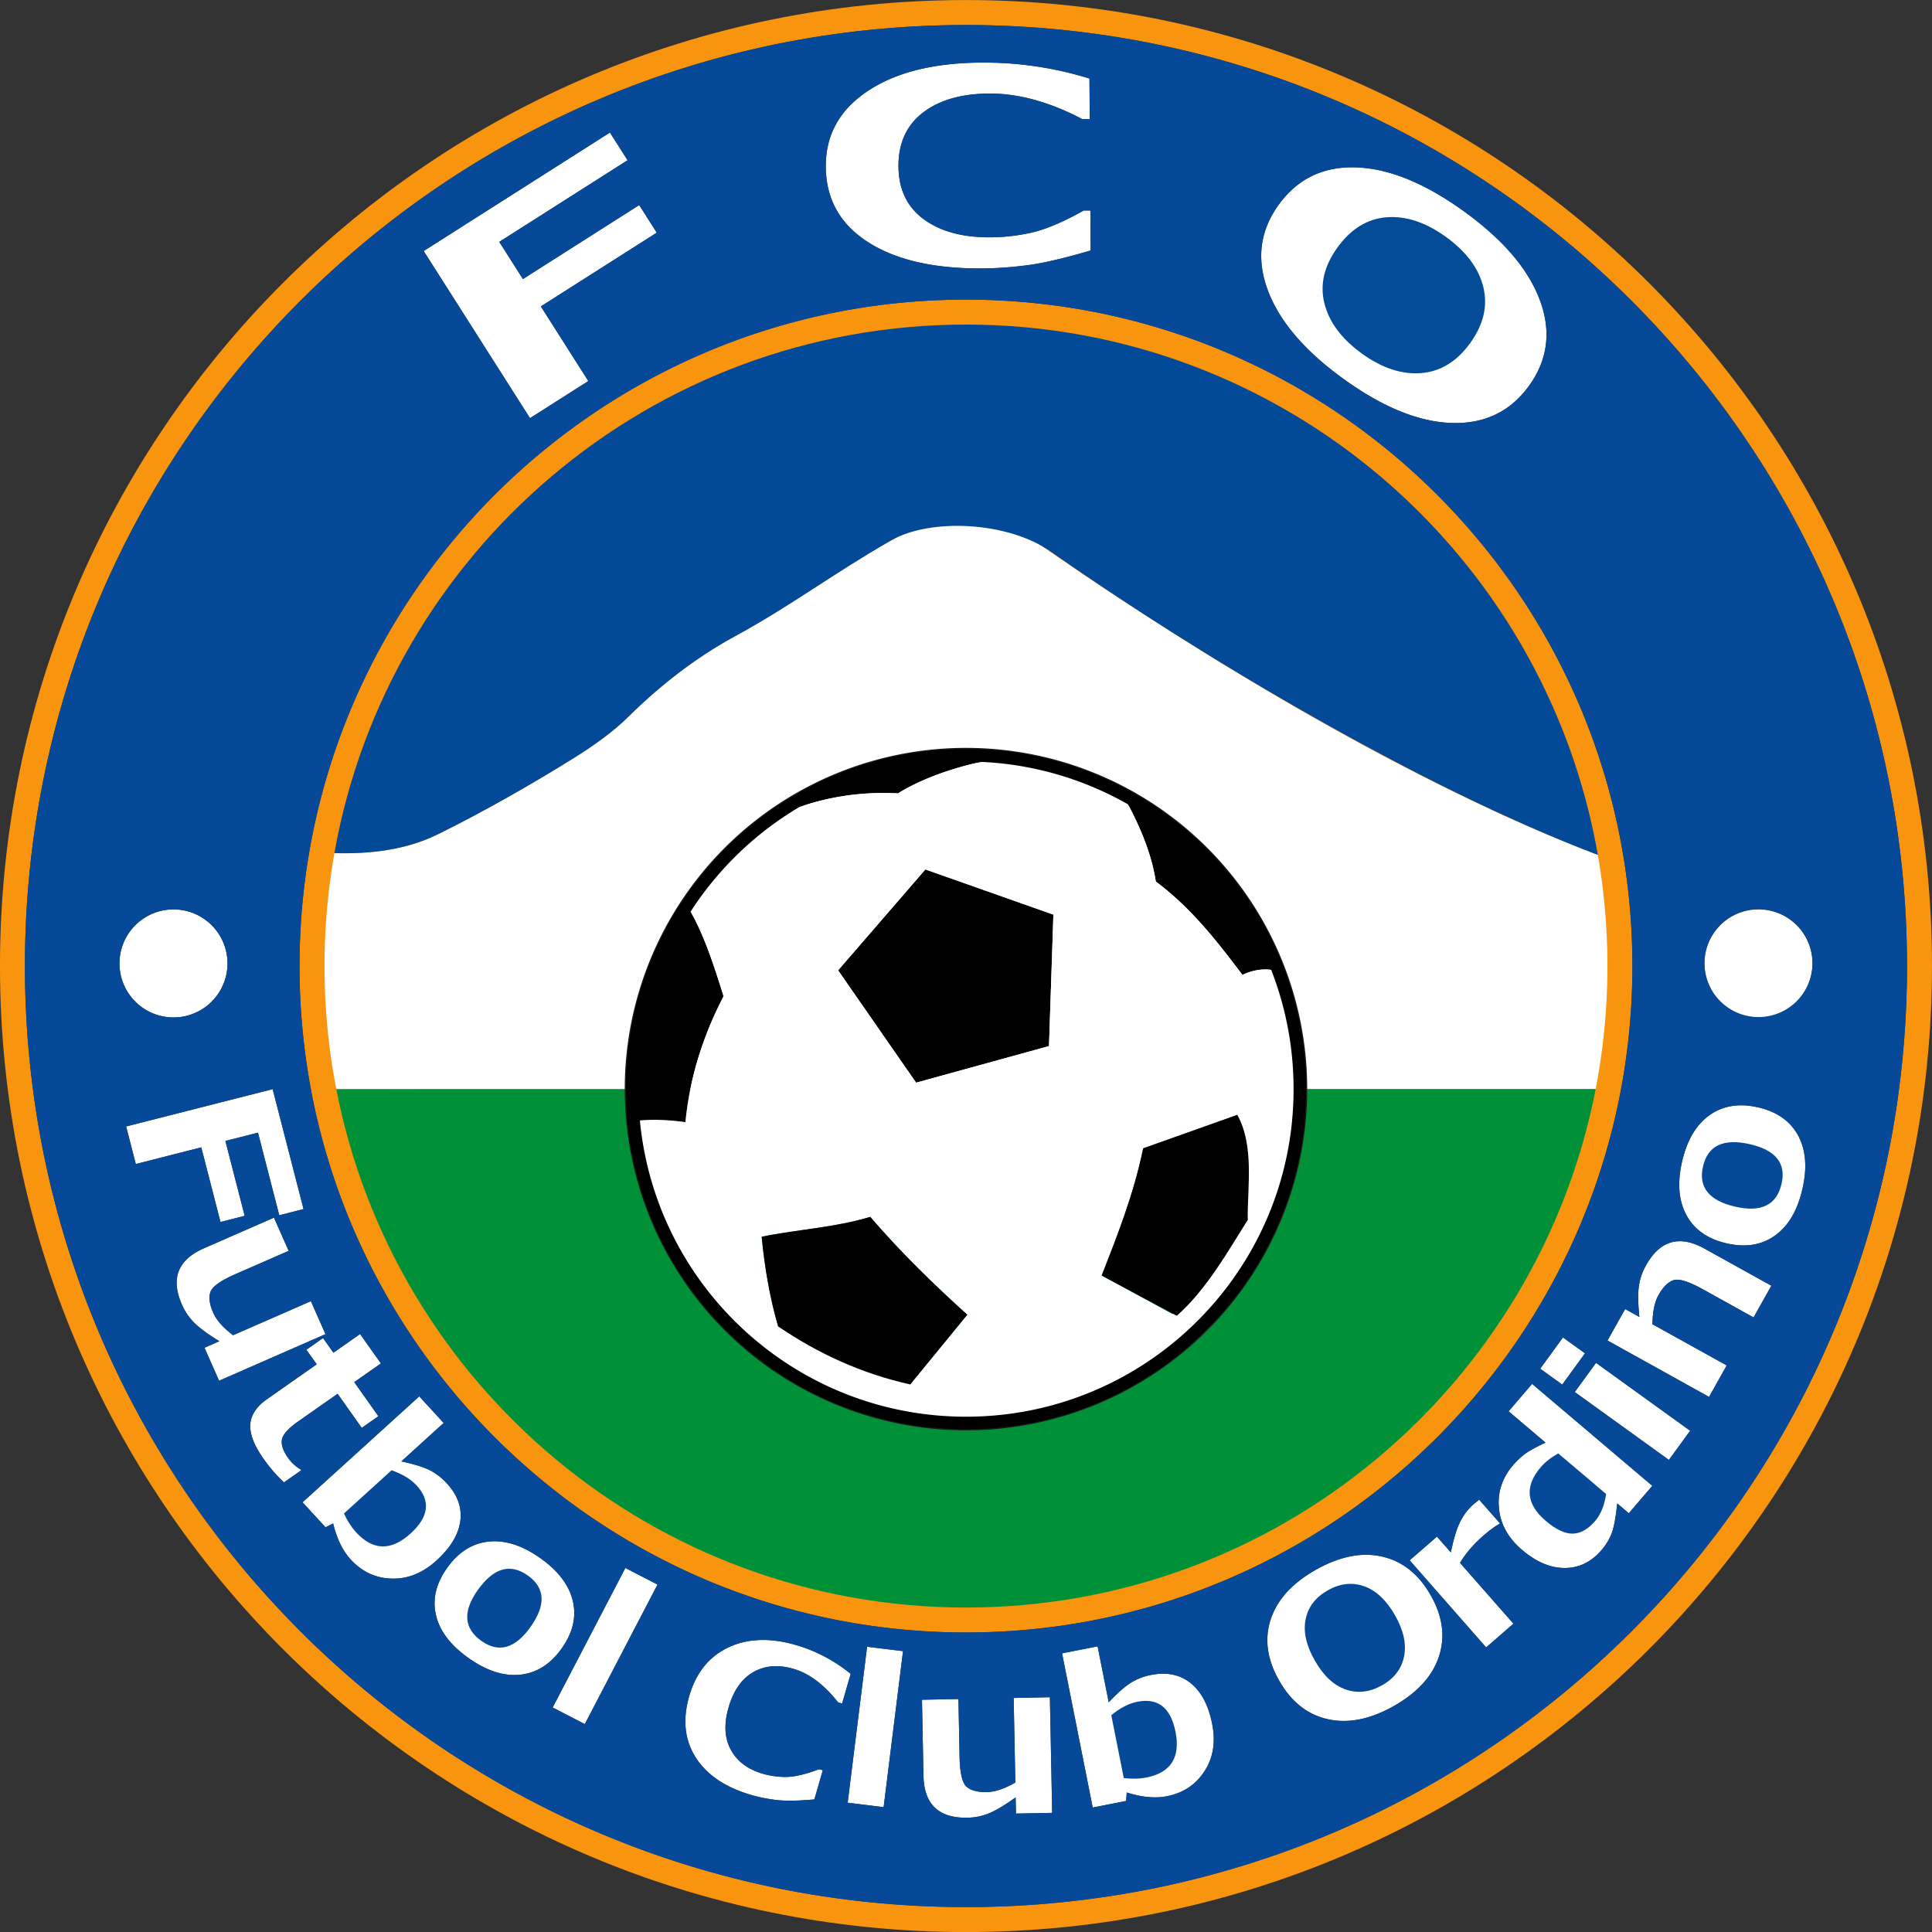 <svg xmlns="http://www.w3.org/2000/svg" viewBox="209.89 333.19 175.5 175.5"><rect x="209.89" y="333.19" width="175.5" height="175.5" fill="#333333" stroke="none"/><path d="M297.638 508.695a87.75 87.75 0 0 1-87.75-87.75 87.75 87.75 0 1 1 87.75 87.75" style="fill:none"/><path d="M297.638 506.427a85.48 85.48 0 0 1-85.483-85.482 85.482 85.482 0 1 1 85.483 85.482" style="fill:none"/><path d="M297.638 481.482a60.54 60.54 0 0 1-60.538-60.537 60.538 60.538 0 1 1 60.538 60.537" style="fill:none"/><path d="M297.638 479.215c-32.182 0-58.27-26.089-58.27-58.27s26.088-58.27 58.27-58.27c32.181 0 58.27 26.088 58.27 58.27 0 32.181-26.089 58.27-58.27 58.27z" style="fill:none;stroke:#000;stroke-width:.567;stroke-linecap:butt;stroke-linejoin:miter;stroke-dasharray:none"/><path d="m240.44 432.128 114.397-.008" style="fill:none;stroke:#1b1918;stroke-width:.567;stroke-linecap:butt;stroke-linejoin:miter;stroke-dasharray:none"/><path d="M240.269 410.683c4.848-27.287 28.689-48.008 57.369-48.008 28.737 0 52.615 20.802 57.397 48.17.574 3.28.873 6.655.873 10.1 0 3.822-.368 7.558-1.07 11.174-5.213 26.836-28.84 47.096-57.2 47.096-28.357 0-51.983-20.256-57.198-47.087a58.6 58.6 0 0 1-1.072-11.183c0-3.502.309-6.93.9-10.262m0 0c4.848-27.287 28.689-48.008 57.369-48.008 28.737 0 52.615 20.802 57.397 48.17.574 3.28.873 6.655.873 10.1 0 3.822-.368 7.558-1.07 11.174-5.213 26.836-28.84 47.096-57.2 47.096-28.357 0-51.983-20.256-57.198-47.087a58.6 58.6 0 0 1-1.072-11.183c0-3.502.309-6.93.9-10.262m-3.169 10.262c0 33.434 27.104 60.537 60.538 60.537s60.537-27.103 60.537-60.537-27.103-60.538-60.537-60.538-60.538 27.104-60.538 60.538" style="fill:#f9940e;fill-rule:evenodd"/><path d="m240.44 432.128 114.397-.008a58.6 58.6 0 0 0 1.07-11.175c0-3.444-.298-6.82-.872-10.1-16.453-6.247-35.327-17.509-51.282-28.585-3.813-2.648-7.923-2.646-11.672-.657-5.476 2.907-10.222 6.556-15.492 9.423-3.583 1.948-6.845 4.535-9.586 7.242-1.445 1.428-3.142 2.625-4.852 3.697-3.753 2.354-8.597 5.117-12.586 7.06-2.782 1.356-6.034 1.762-9.296 1.659-.592 3.33-.901 6.76-.901 10.261 0 3.825.369 7.564 1.072 11.183z" style="fill:#fff;fill-rule:evenodd"/><path d="M240.44 432.128c5.215 26.831 28.841 47.087 57.198 47.087 28.36 0 51.987-20.26 57.2-47.096z" style="fill:#009038;fill-rule:evenodd"/><path d="M297.639 463.014a30.89 30.89 0 0 1-30.891-30.89 30.89 30.89 0 1 1 30.89 30.89z" style="fill:none;stroke:#1b1918;stroke-width:.216;stroke-linecap:butt;stroke-linejoin:miter;stroke-dasharray:none"/><path d="M297.639 461.88a29.757 29.757 0 0 1-29.757-29.757 29.757 29.757 0 1 1 29.757 29.757z" style="fill:none;stroke:#000;stroke-width:.216;stroke-linecap:butt;stroke-linejoin:miter;stroke-dasharray:none"/><path d="m293.95 412.167 11.63 4.105-.4 11.944-12.072 3.324-7.087-10.207zM288.94 443.729c2.83 3.287 5.797 6.163 8.815 8.887l-5.183 6.332c-3.934-1.483-8.155-2.904-11.996-5.274-.757-2.572-1.232-5.402-1.496-8.139 3.326-.676 6.722-.849 9.86-1.806M323.227 444.016l-6.814 8.547-6.447-3.505c1.44-3.688 2.901-7.358 3.768-11.554l8.545-3.037c1.55 2.8.712 6.304.948 9.549M272.623 416.002c1.304 2.263 2.233 5.258 2.999 7.685-1.887 3.63-3.082 7.432-3.469 11.437-1.39-.183-2.7-.274-4.137-.153M312.357 406.256c1.185 2.257 2.15 4.565 2.523 7.01 3.28 2.453 5.601 5.492 7.875 8.484.775-.388 1.785-.587 2.607-.46M282.515 406.49c2.89-.992 5.875-1.394 8.952-1.23 2.05-1.293 5.016-2.333 7.573-2.861" style="fill:none"/><path d="M282.515 406.49a29.6 29.6 0 0 1 15.124-4.124q.705 0 1.401.033c4.83.224 9.357 1.599 13.317 3.857a29.86 29.86 0 0 1 13.005 15.034 29.7 29.7 0 0 1 2.034 10.833c0 16.435-13.323 29.757-29.757 29.757-15.474 0-28.19-11.81-29.623-26.91a30 30 0 0 1-.134-2.847 29.6 29.6 0 0 1 4.74-16.121 29.9 29.9 0 0 1 9.893-9.511m15.124-5.258c-17.061 0-30.891 13.83-30.891 30.891 0 17.06 13.83 30.891 30.89 30.891s30.892-13.83 30.892-30.89-13.83-30.891-30.891-30.891" style="fill:#000;fill-rule:evenodd"/><path d="M297.639 402.366a29.6 29.6 0 0 0-15.124 4.125c2.89-.993 5.875-1.395 8.952-1.23 2.05-1.295 5.016-2.334 7.573-2.862a30 30 0 0 0-1.401-.033M275.622 423.687c-.766-2.427-1.695-5.422-3-7.686a29.6 29.6 0 0 0-4.74 16.122q0 1.44.134 2.848c1.438-.121 2.747-.03 4.137.153.387-4.005 1.582-7.807 3.469-11.437M286.021 421.333l7.087 10.207 12.072-3.324.4-11.944-11.63-4.105zM314.88 413.266c3.28 2.453 5.601 5.492 7.875 8.484.775-.388 1.785-.587 2.607-.46a29.86 29.86 0 0 0-13.005-15.035c1.185 2.258 2.15 4.566 2.523 7.01" style="fill:#000;fill-rule:evenodd"/><path d="M309.967 449.058c1.439-3.688 2.9-7.358 3.768-11.554l8.544-3.037c1.55 2.8.712 6.304.947 9.549l-6.813 8.547zm-4.387-32.786-.4 11.944-12.072 3.324-7.087-10.207 7.929-9.166zm-14.113-11.011c-3.077-.165-6.062.237-8.952 1.23a29.9 29.9 0 0 0-9.892 9.51c1.304 2.264 2.233 5.259 2.999 7.686-1.887 3.63-3.082 7.432-3.469 11.437-1.39-.183-2.7-.274-4.137-.153 1.434 15.098 14.149 26.91 29.623 26.91 16.434 0 29.757-13.323 29.757-29.758 0-3.822-.72-7.475-2.034-10.833-.822-.127-1.832.072-2.607.46-2.274-2.992-4.594-6.031-7.875-8.484-.372-2.445-1.338-4.753-2.523-7.01a29.6 29.6 0 0 0-13.317-3.857c-2.557.528-5.523 1.568-7.573 2.862m-2.527 38.468c2.83 3.287 5.797 6.163 8.815 8.887l-5.183 6.332c-3.934-1.483-8.155-2.904-11.996-5.274-.757-2.572-1.232-5.402-1.496-8.139 3.326-.676 6.722-.849 9.86-1.806" style="fill:#fff;fill-rule:evenodd"/><path d="M297.755 452.616c-3.018-2.724-5.985-5.6-8.815-8.887-3.138.957-6.534 1.13-9.86 1.806.264 2.737.74 5.567 1.496 8.14 3.503 2.407 7.612 4.315 11.996 5.273zM313.735 437.504c-.868 4.196-2.33 7.866-3.769 11.554l6.822 3.655c2.721-2.4 4.65-5.872 6.438-8.697-.01-3.173.603-6.749-.947-9.549z" style="fill:#000;fill-rule:evenodd"/><path d="M240.269 410.683c3.262.104 6.514-.302 9.296-1.657 3.989-1.944 8.833-4.707 12.586-7.061 1.71-1.073 3.406-2.27 4.852-3.697 2.741-2.708 6.003-5.294 9.586-7.242 5.27-2.868 10.016-6.517 15.492-9.423 3.75-1.99 7.858-1.99 11.672.656 15.955 11.077 34.829 22.339 51.282 28.586" style="fill:none"/><path d="M267.003 398.268c2.741-2.708 6.003-5.294 9.586-7.242 5.27-2.868 8.93-5.694 14.237-8.738 3.623-2.078 10.644-1.704 14.495.997 13.123 9.205 33.26 21.313 49.714 27.56-4.782-27.368-28.66-48.17-57.397-48.17-28.68 0-52.521 20.72-57.37 48.008 3.263.104 6.515-.302 9.297-1.658 3.989-1.943 8.833-4.706 12.586-7.06 1.71-1.073 3.406-2.27 4.852-3.697" style="fill:#024997;fill-rule:evenodd"/><path d="M225.15 425.586a4.906 4.906 0 0 1-4.382-5.38 4.906 4.906 0 1 1 4.382 5.38M369.127 425.586a4.906 4.906 0 0 1-4.382-5.38 4.906 4.906 0 1 1 4.382 5.38M331.91 367.593c-3.535-2.559-5.817-5.242-6.86-8.054q-1.562-4.22.994-7.75 2.57-3.55 7.05-3.393 4.482.156 9.809 4.012 5.317 3.849 6.877 8.073t-1.004 7.766q-2.542 3.51-7.03 3.364-4.486-.146-9.837-4.018" style="fill:#fff;fill-rule:evenodd"/><path d="M341.251 354.72c-1.835-1.329-3.637-1.929-5.393-1.796-1.758.136-3.244 1.048-4.467 2.738q-1.831 2.524-1.195 5.082c.425 1.706 1.56 3.227 3.395 4.556q2.745 1.987 5.38 1.782 2.638-.203 4.461-2.718 1.828-2.523 1.204-5.085-.624-2.558-3.385-4.559" style="fill:#044b98;fill-rule:evenodd"/><path d="M308.961 355.942q-3.608 1.063-5.732 1.338-2.13.279-4.108.293-6.584.045-10.386-2.392c-2.53-1.621-3.812-3.903-3.831-6.838q-.03-4.321 3.791-6.872c2.54-1.7 5.983-2.567 10.32-2.596 3.357-.023 6.64.46 9.841 1.45l.025 3.688-.662.005q-4.49-2.356-8.484-2.331c-2.545.017-4.56.605-6.033 1.756q-2.219 1.727-2.195 4.869c.014 2.074.778 3.675 2.292 4.79 1.52 1.114 3.538 1.663 6.063 1.646a17.2 17.2 0 0 0 3.86-.458c1.252-.302 2.786-.956 4.61-1.975l.605-.004zM266.897 347.748l-11.654 7.413 2.148 3.378 10.564-6.72 1.594 2.507-10.53 6.698 4.313 6.781-5.298 3.37-9.657-15.182 16.919-10.762zM373.618 441.201q-.673 2.933-2.492 4.226-1.815 1.296-4.384.71-2.578-.588-3.652-2.554-1.07-1.969-.403-4.87.672-2.923 2.494-4.222 1.824-1.3 4.403-.712 2.567.585 3.636 2.542c.715 1.306.846 2.93.398 4.88" style="fill:#fff;fill-rule:evenodd"/><path d="M364.589 439.146q-.654 2.84 2.945 3.66 3.53.801 4.19-2.08.646-2.797-2.884-3.601-3.6-.818-4.251 2.021" style="fill:#054998;fill-rule:evenodd"/><path d="m370.797 449.982-1.614 2.881-4.595-2.55q-1.93-1.072-2.672-.834-.745.241-1.372 1.36-.521.93-.549 2.64l6.745 3.744-1.601 2.86-9.225-5.122 1.602-2.859 1.291.717c-.122-1.244-.137-2.19-.037-2.84q.15-.973.638-1.846 1.912-3.412 5.329-1.515zM363.421 463.156l-1.93 2.651-8.552-6.167 1.93-2.65zM353.869 456.124l-2.068 2.84-2-1.443 2.066-2.84zM359.984 468.16l-2.134 2.492-1.054-.894q-.2 1.935-.51 2.735a5.3 5.3 0 0 1-.92 1.507q-1.385 1.615-3.324 1.623-1.944.007-3.872-1.628-1.915-1.625-2.118-3.8t1.273-3.898q.528-.615 1.083-1.03.558-.409 1.872-1.034l-3.352-2.842 2.135-2.492z" style="fill:#fff;fill-rule:evenodd"/><path d="m355.79 468.904-4.352-3.689q-.994.558-1.593 1.258-2.225 2.597.483 4.893c.91.77 1.72 1.152 2.431 1.137q1.067-.02 2.045-1.165.74-.86.985-2.434" style="fill:#054998;fill-rule:evenodd"/><path d="m346.143 471.567-.083.072q-.595.328-1.433 1.057-1.316 1.143-2.112 2.461l4.853 5.526-2.478 2.155-6.948-7.912 2.478-2.154 1.261 1.436q.378-1.859.85-2.795.475-.936 1.185-1.552.187-.162.539-.444z" style="fill:#fff;fill-rule:evenodd"/><path d="M336.495 488.166c-2.14 1.209-4.131 1.605-5.982 1.195q-2.777-.615-4.421-3.494-1.653-2.895-.773-5.579.881-2.683 4.104-4.506 3.218-1.818 5.996-1.2 2.78.62 4.429 3.508 1.635 2.864.759 5.554-.875 2.692-4.112 4.522" style="fill:#fff;fill-rule:evenodd"/><path d="M330.504 477.653c-1.11.628-1.784 1.507-2.013 2.63-.229 1.127.05 2.375.838 3.754q1.175 2.06 2.804 2.624 1.63.563 3.298-.38 1.66-.938 2.003-2.627.342-1.69-.827-3.742-1.176-2.058-2.804-2.631-1.627-.572-3.3.372" style="fill:#054998;fill-rule:evenodd"/><path d="m312.245 496.017-.064.77-3.03.596-2.785-14.008 3.229-.634 1.01 5.08q1.21-1.281 2.033-1.786a5.5 5.5 0 0 1 1.813-.696q2.148-.424 3.598.744 1.449 1.166 1.951 3.695.493 2.474-.696 4.306-1.186 1.834-3.418 2.272c-1.066.21-2.28.094-3.641-.339" style="fill:#fff;fill-rule:evenodd"/><path d="m310.838 488.996 1.135 5.714q1.141.127 2.036-.05 3.357-.658 2.662-4.156-.653-3.285-3.464-2.73-1.144.223-2.37 1.222" style="fill:#054998;fill-rule:evenodd"/><path d="m305.468 497.868-3.29.064-.03-1.47c-.989.71-1.792 1.19-2.417 1.447a5.4 5.4 0 0 1-1.954.4q-3.925.077-4-3.814l-.137-6.903 3.313-.065.103 5.235q.044 2.19.62 2.719c.389.349 1.007.516 1.867.5q1.103-.023 2.579-.868l-.152-7.684 3.29-.065zM290.158 497.347l-3.266-.401 1.762-14.17 3.266.402zM283.867 496.646q-2.178.197-3.385.059a14 14 0 0 1-2.282-.444q-3.567-1.02-5.099-3.405c-1.019-1.586-1.222-3.455-.602-5.597q.911-3.156 3.524-4.405 2.608-1.25 6.134-.242a14 14 0 0 1 5.006 2.63l-.778 2.694-.36-.103c-1.279-1.622-2.64-2.644-4.083-3.056q-2.07-.592-3.637.315-1.57.905-2.231 3.199-.658 2.274.21 3.859.871 1.582 2.922 2.17 1.07.307 2.185.283c.741-.02 1.71-.251 2.915-.703l.327.094zM263.015 489.804l-2.922-1.507 6.604-12.676 2.921 1.507zM252.469 483.816q-2.468-1.739-2.974-3.905-.509-2.165 1.016-4.302 1.53-2.146 3.767-2.383 2.237-.232 4.677 1.49 2.458 1.734 2.97 3.906.51 2.173-1.02 4.32-1.525 2.138-3.75 2.373c-1.487.158-3.046-.342-4.686-1.5" style="fill:#fff;fill-rule:evenodd"/><path d="M257.826 476.3q-2.387-1.686-4.524 1.31-2.094 2.939.332 4.648 2.351 1.66 4.446-1.277 2.135-2.997-.254-4.682" style="fill:#054998;fill-rule:evenodd"/><path d="m240.152 471.58-.695.345-2.083-2.27 10.6-9.623 2.218 2.418-3.844 3.49q1.73.367 2.589.805.86.442 1.538 1.182c.986 1.074 1.394 2.221 1.226 3.449q-.252 1.834-2.165 3.573-1.87 1.7-4.063 1.638-2.191-.061-3.725-1.732-1.096-1.2-1.596-3.275" style="fill:#fff;fill-rule:evenodd"/><path d="m245.459 466.747-4.324 3.926q.481 1.036 1.098 1.706 2.305 2.516 4.952.113 2.486-2.256.553-4.362-.785-.857-2.28-1.383" style="fill:#054998;fill-rule:evenodd"/><path d="M235.685 467.85a13.7 13.7 0 0 1-1.85-2.138q-1.279-1.804-1.21-3.103.065-1.302 1.539-2.336l4.495-3.152-.938-1.324 1.513-1.061.945 1.333 2.421-1.698 1.892 2.67-2.421 1.699 2.192 3.096-1.513 1.06-2.193-3.095-3.556 2.493q-1.37.96-1.5 1.662-.124.705.56 1.671.438.622 1.132 1.046l.057.08zM229.79 458.613l-1.324-2.997 1.353-.592c-1.04-.635-1.794-1.189-2.272-1.664a5.4 5.4 0 0 1-1.124-1.64q-1.58-3.576 2-5.141l6.354-2.78 1.334 3.018-4.818 2.107q-2.016.883-2.284 1.616-.262.733.254 1.906.445 1.004 1.798 2.034l7.07-3.093 1.325 2.997zM235.258 443.583l-1.934-7.505-2.96.754 1.752 6.803-2.198.56-1.746-6.782-5.946 1.515-.878-3.412 13.31-3.39 2.806 10.895z" style="fill:#fff;fill-rule:evenodd"/><path d="M212.155 420.945c0-47.21 38.272-85.482 85.483-85.482 47.21 0 85.482 38.271 85.482 85.482s-38.272 85.482-85.482 85.482-85.483-38.271-85.483-85.482m-2.267 0c0 48.463 39.287 87.75 87.75 87.75s87.75-39.287 87.75-87.75-39.287-87.75-87.75-87.75-87.75 39.287-87.75 87.75" style="fill:#f9940e;fill-rule:evenodd"/><path d="M297.638 335.463c-47.21 0-85.483 38.271-85.483 85.482s38.272 85.482 85.483 85.482c47.21 0 85.482-38.271 85.482-85.482s-38.271-85.483-85.482-85.483m-39.604 35.712-9.657-15.182 16.919-10.762 1.6 2.517-11.653 7.414 2.149 3.377 10.563-6.72 1.594 2.507-10.53 6.698 4.313 6.78zm-20.934 49.77c0-33.434 27.104-60.538 60.538-60.538s60.537 27.104 60.537 60.538-27.103 60.537-60.537 60.537S237.1 454.38 237.1 420.945m71.861-65.003q-3.608 1.063-5.732 1.338-2.13.279-4.108.293-6.584.045-10.386-2.392c-2.53-1.621-3.812-3.903-3.831-6.838q-.03-4.321 3.791-6.872c2.54-1.7 5.983-2.567 10.32-2.596 3.357-.023 6.64.46 9.841 1.45l.025 3.688-.662.005q-4.49-2.356-8.484-2.331c-2.545.017-4.56.605-6.033 1.756q-2.219 1.727-2.195 4.869c.014 2.074.778 3.675 2.292 4.79 1.52 1.114 3.538 1.663 6.063 1.646a17.2 17.2 0 0 0 3.86-.458c1.252-.302 2.786-.956 4.61-1.975l.605-.004zm-88.193 64.264a4.906 4.906 0 1 1 9.762.998 4.906 4.906 0 0 1-9.762-.998m.58 15.31 13.31-3.39 2.806 10.895-2.207.562-1.933-7.505-2.96.754 1.752 6.803-2.198.56-1.746-6.782-5.946 1.515zm7.076 11.063 6.353-2.78 1.334 3.017-4.818 2.108q-2.016.883-2.284 1.616c-.174.49-.091 1.122.254 1.906q.445 1.004 1.797 2.034l7.071-3.093 1.325 2.997-9.666 4.23-1.324-2.998 1.353-.592c-1.04-.635-1.794-1.189-2.272-1.664a5.4 5.4 0 0 1-1.124-1.64q-1.58-3.576 2.001-5.141m5.74 13.694 4.495-3.152-.939-1.324 1.514-1.061.945 1.333 2.421-1.698 1.892 2.67-2.421 1.699 2.192 3.095-1.513 1.062-2.193-3.096-3.556 2.493q-1.37.96-1.5 1.662-.124.705.56 1.671.439.622 1.132 1.046l.057.08-1.565 1.097a13.7 13.7 0 0 1-1.85-2.138q-1.278-1.804-1.21-3.103.065-1.302 1.539-2.336m3.21 9.382 10.6-9.623 2.217 2.418-3.843 3.49q1.73.367 2.589.805.86.442 1.538 1.182c.986 1.074 1.394 2.221 1.226 3.449q-.252 1.834-2.165 3.573-1.87 1.7-4.063 1.638-2.191-.061-3.725-1.732c-.733-.8-1.262-1.891-1.596-3.275l-.695.345zm16.904 3.571q2.237-.232 4.677 1.49 2.458 1.734 2.97 3.906.51 2.173-1.02 4.32-1.525 2.138-3.75 2.373c-1.487.158-3.046-.342-4.686-1.5q-2.468-1.738-2.974-3.904-.509-2.165 1.016-4.302 1.53-2.146 3.767-2.383m5.815 15.07 6.604-12.675 2.921 1.507-6.603 12.675zm15.93-5.442q2.608-1.25 6.134-.242a14 14 0 0 1 5.006 2.63l-.778 2.693-.36-.102c-1.279-1.622-2.64-2.644-4.083-3.056q-2.07-.592-3.637.315-1.57.905-2.231 3.199c-.438 1.515-.369 2.804.21 3.859q.871 1.582 2.922 2.17 1.07.307 2.185.283c.741-.02 1.71-.251 2.915-.703l.327.094-.766 2.651q-2.178.199-3.385.06a14 14 0 0 1-2.282-.444q-3.567-1.02-5.099-3.405c-1.019-1.586-1.222-3.455-.602-5.597q.911-3.156 3.524-4.405m10.869 14.091 1.762-14.169 3.266.402-1.762 14.17zm15.23-1.833-.152-7.683 3.29-.065.208 10.504-3.29.064-.03-1.47c-.989.71-1.792 1.19-2.417 1.447a5.4 5.4 0 0 1-1.954.4q-3.925.077-4-3.814l-.137-6.903 3.313-.065.103 5.235q.044 2.19.62 2.719c.389.349 1.007.516 1.867.5q1.103-.023 2.579-.868m7.028 2.27-2.783-14.007 3.228-.634 1.01 5.08q1.21-1.281 2.033-1.786a5.5 5.5 0 0 1 1.813-.696q2.148-.424 3.598.744 1.449 1.166 1.951 3.695.494 2.473-.696 4.306-1.185 1.834-3.418 2.271-1.6.313-3.641-.338l-.064.77zm16.169-17.094q.881-2.683 4.104-4.506 3.218-1.818 5.996-1.2 2.78.62 4.429 3.508 1.635 2.864.759 5.554-.876 2.692-4.112 4.522c-2.14 1.209-4.131 1.605-5.982 1.195q-2.777-.615-4.421-3.494-1.653-2.895-.773-5.579m18.397-10.427.539-.444 1.888 2.15-.083.072q-.595.327-1.433 1.057-1.316 1.143-2.112 2.461l4.853 5.526-2.478 2.155-6.948-7.912 2.478-2.154 1.261 1.436q.378-1.859.85-2.795.475-.936 1.185-1.552m4.692-4.593q.558-.411 1.872-1.035l-3.352-2.842 2.135-2.492 10.921 9.26-2.134 2.493-1.054-.894q-.2 1.935-.51 2.735a5.3 5.3 0 0 1-.92 1.507q-1.385 1.615-3.324 1.623-1.944.007-3.872-1.628-1.915-1.625-2.118-3.8t1.273-3.898q.528-.615 1.083-1.03m1.392-7.747 2.067-2.84 2.002 1.443-2.068 2.84zm3.139 2.12 1.93-2.651 8.552 6.166-1.93 2.65zm6.47-11.508q1.911-3.411 5.328-1.516l6.06 3.365-1.614 2.881-4.595-2.55q-1.93-1.072-2.672-.834-.745.241-1.373 1.36-.52.93-.547 2.64l6.745 3.744-1.602 2.86-9.225-5.122 1.602-2.859 1.291.717q-.186-1.866-.037-2.84t.638-1.846m3.681-4.55q-1.07-1.968-.403-4.87.672-2.923 2.494-4.222 1.824-1.3 4.404-.712 2.566.585 3.635 2.542 1.071 1.957.398 4.88-.673 2.933-2.492 4.226-1.815 1.296-4.384.71-2.578-.588-3.652-2.554m1.655-23.377a4.906 4.906 0 1 1 9.761.997 4.906 4.906 0 0 1-9.761-.997m-39.695-60.668q-1.562-4.218.994-7.749 2.57-3.55 7.05-3.394 4.482.158 9.809 4.013 5.317 3.849 6.877 8.074t-1.004 7.765q-2.542 3.51-7.03 3.364-4.487-.146-9.837-4.018c-3.534-2.559-5.816-5.242-6.859-8.055" style="fill:#054998;fill-rule:evenodd"/></svg>